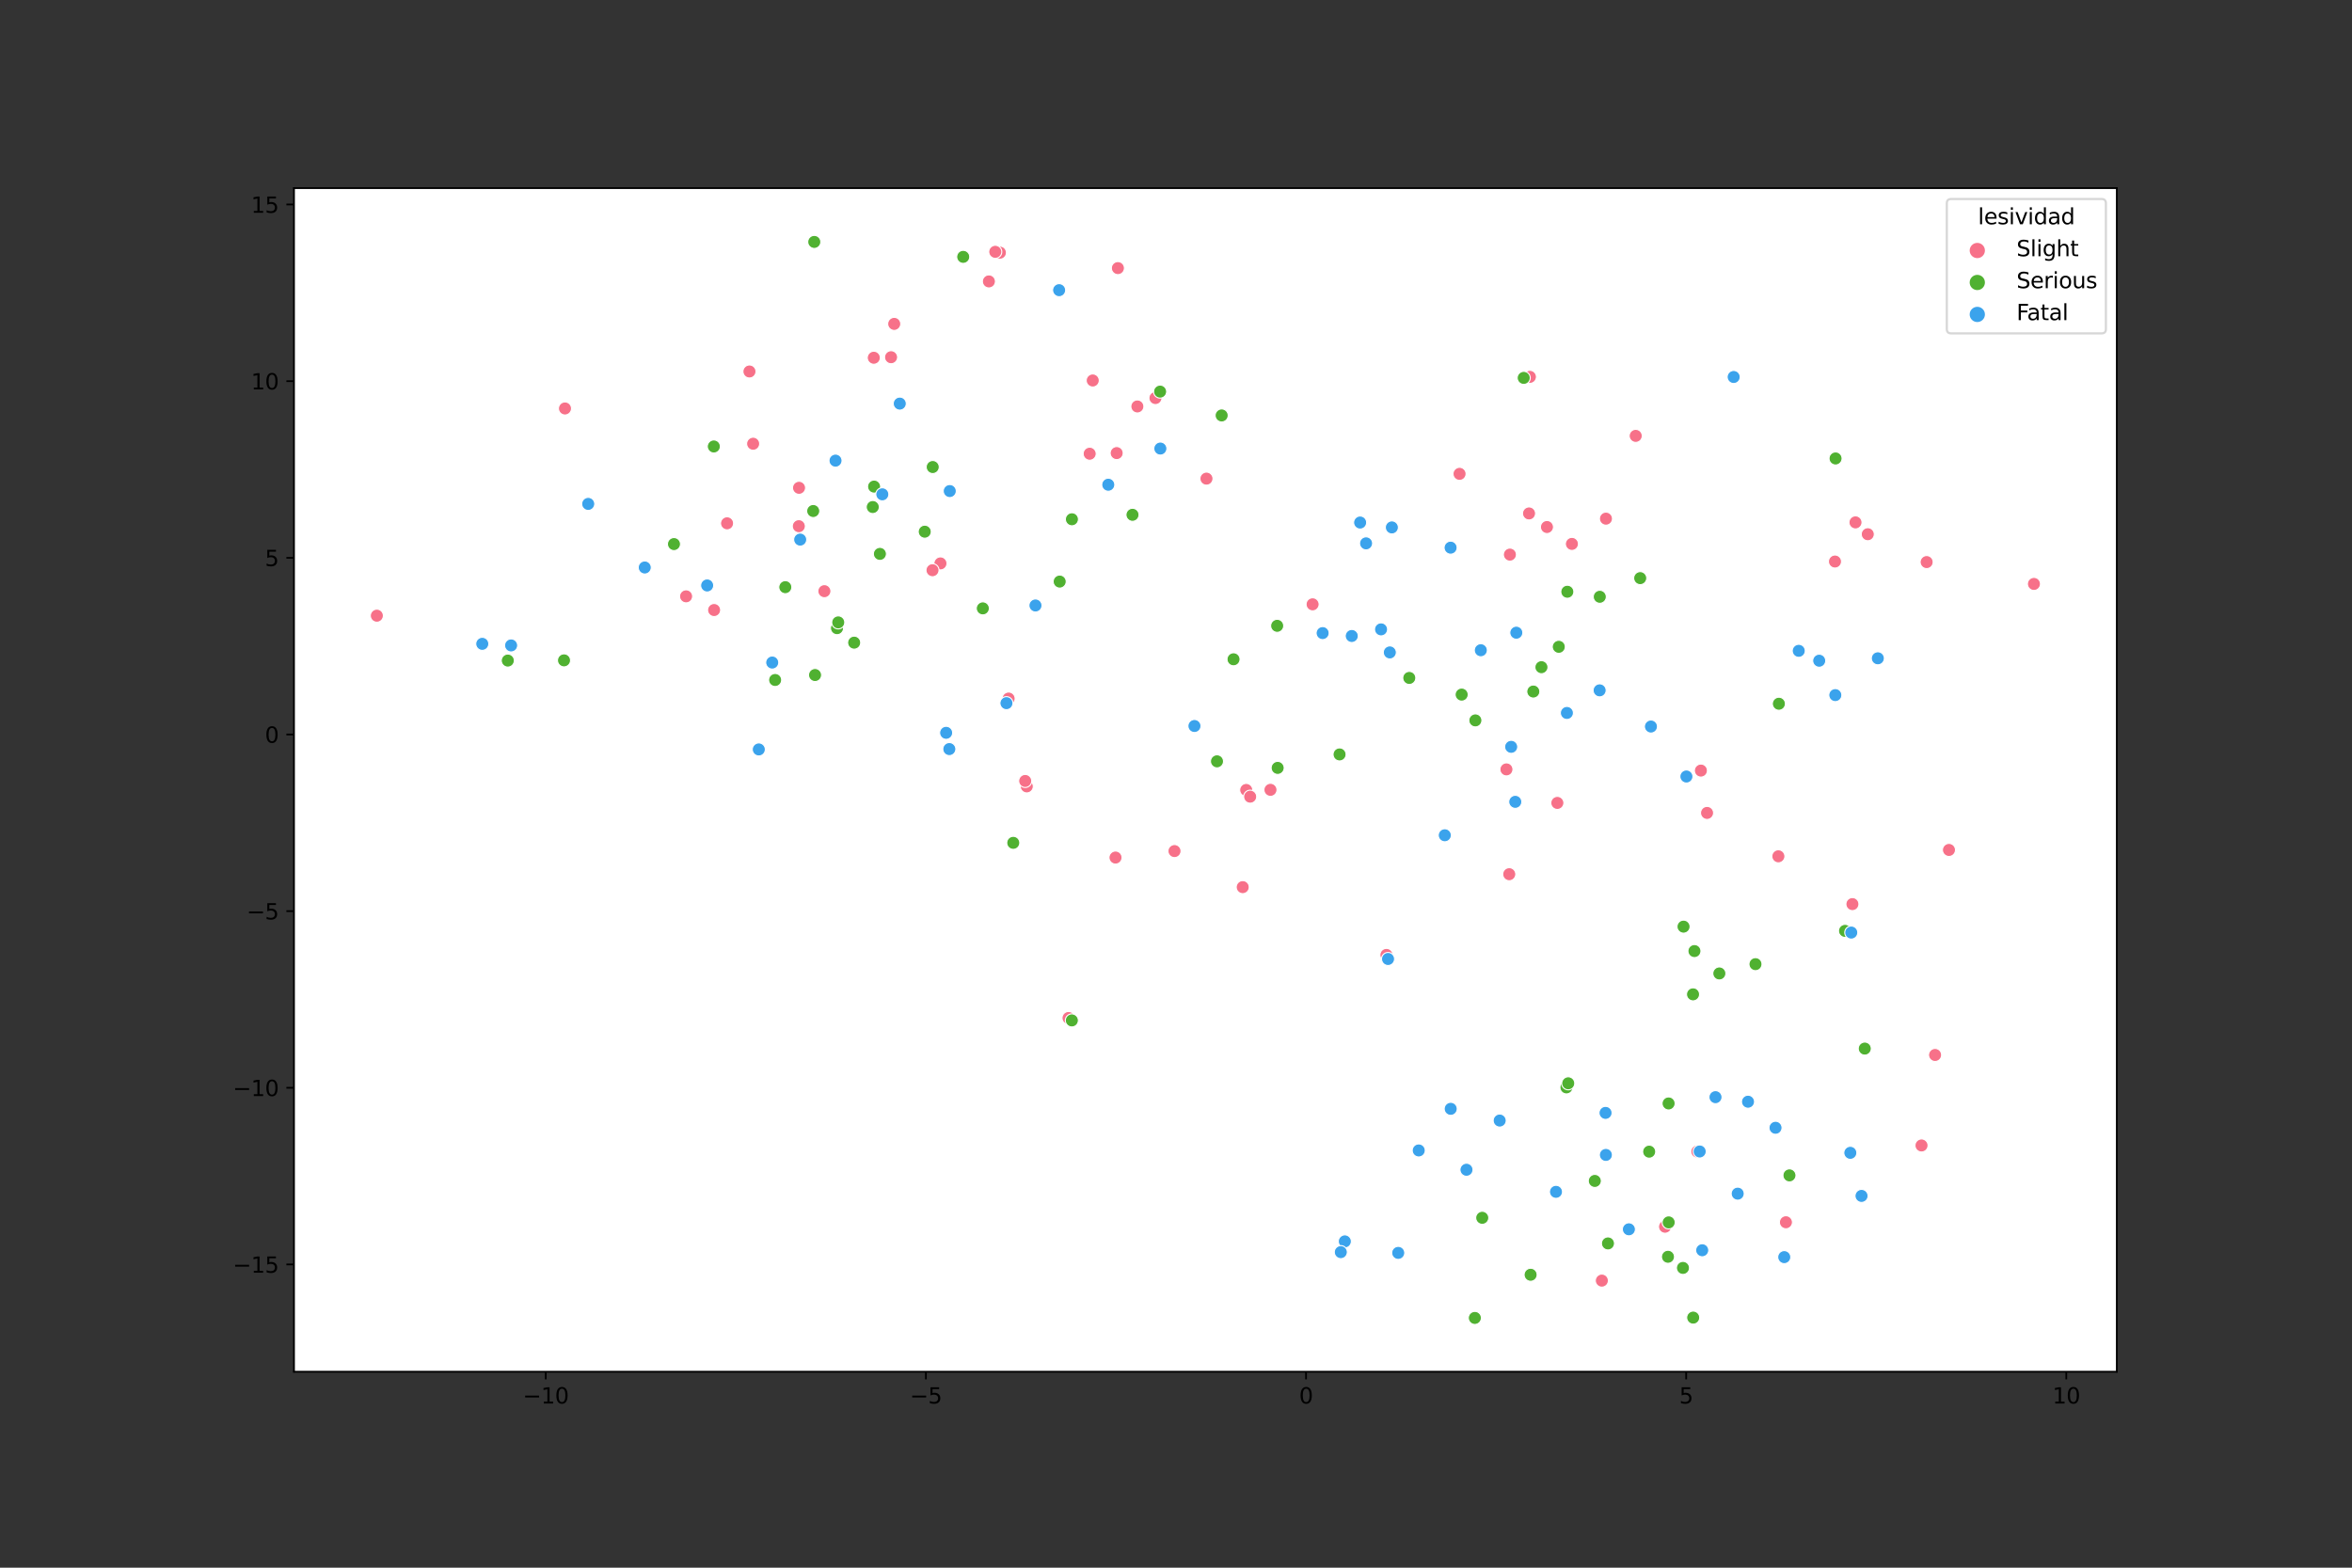<?xml version="1.0" encoding="utf-8" standalone="no"?>
<!DOCTYPE svg PUBLIC "-//W3C//DTD SVG 1.1//EN"
  "http://www.w3.org/Graphics/SVG/1.1/DTD/svg11.dtd">
<svg xmlns:xlink="http://www.w3.org/1999/xlink" width="1080pt" height="720pt" viewBox="0 0 1080 720" xmlns="http://www.w3.org/2000/svg" version="1.1">
 <rect x="0" y="0" width="1080" height="720" fill="#333333" stroke="none"/>
 <defs>
  <style type="text/css">*{stroke-linejoin: round; stroke-linecap: butt}</style>
 </defs>
 <g id="figure_1">
  <g id="patch_1">
   <path d="M 0 720 
L 1080 720 
L 1080 0 
L 0 0 
L 0 720 
z
" style="fill: none"/>
  </g>
  <g id="axes_1">
   <g id="patch_2">
    <path d="M 135 630 
L 972 630 
L 972 86.4 
L 135 86.4 
z
" style="fill: #ffffff"/>
   </g>
   <g id="PathCollection_1">
    <defs>
     <path id="C0_0_1df09d3da0" d="M 0 3 
C 0.796 3 1.559 2.684 2.121 2.121 
C 2.684 1.559 3 0.796 3 -0 
C 3 -0.796 2.684 -1.559 2.121 -2.121 
C 1.559 -2.684 0.796 -3 0 -3 
C -0.796 -3 -1.559 -2.684 -2.121 -2.121 
C -2.684 -1.559 -3 -0.796 -3 0 
C -3 0.796 -2.684 1.559 -2.121 2.121 
C -1.559 2.684 -0.796 3 0 3 
z
"/>
    </defs>
    <g clip-path="url(#pa7b4a92f47)">
     <use xlink:href="#C0_0_1df09d3da0" x="572.243" y="362.803" style="fill: #f77189; stroke: #ffffff; stroke-width: 0.48"/>
    </g>
    <g clip-path="url(#pa7b4a92f47)">
     <use xlink:href="#C0_0_1df09d3da0" x="737.43" y="238.205" style="fill: #f77189; stroke: #ffffff; stroke-width: 0.48"/>
    </g>
    <g clip-path="url(#pa7b4a92f47)">
     <use xlink:href="#C0_0_1df09d3da0" x="530.557" y="182.808" style="fill: #f77189; stroke: #ffffff; stroke-width: 0.48"/>
    </g>
    <g clip-path="url(#pa7b4a92f47)">
     <use xlink:href="#C0_0_1df09d3da0" x="490.653" y="467.544" style="fill: #f77189; stroke: #ffffff; stroke-width: 0.48"/>
    </g>
    <g clip-path="url(#pa7b4a92f47)">
     <use xlink:href="#C0_0_1df09d3da0" x="735.542" y="588.153" style="fill: #f77189; stroke: #ffffff; stroke-width: 0.48"/>
    </g>
    <g clip-path="url(#pa7b4a92f47)">
     <use xlink:href="#C0_0_1df09d3da0" x="894.935" y="390.359" style="fill: #f77189; stroke: #ffffff; stroke-width: 0.48"/>
    </g>
    <g clip-path="url(#pa7b4a92f47)">
     <use xlink:href="#C0_0_1df09d3da0" x="702.509" y="173.081" style="fill: #f77189; stroke: #ffffff; stroke-width: 0.48"/>
    </g>
    <g clip-path="url(#pa7b4a92f47)">
     <use xlink:href="#C0_0_1df09d3da0" x="850.599" y="415.229" style="fill: #f77189; stroke: #ffffff; stroke-width: 0.48"/>
    </g>
    <g clip-path="url(#pa7b4a92f47)">
     <use xlink:href="#C0_0_1df09d3da0" x="409.166" y="164.065" style="fill: #f77189; stroke: #ffffff; stroke-width: 0.48"/>
    </g>
    <g clip-path="url(#pa7b4a92f47)">
     <use xlink:href="#C0_0_1df09d3da0" x="820.069" y="561.351" style="fill: #f77189; stroke: #ffffff; stroke-width: 0.48"/>
    </g>
    <g clip-path="url(#pa7b4a92f47)">
     <use xlink:href="#C0_0_1df09d3da0" x="691.726" y="353.363" style="fill: #f77189; stroke: #ffffff; stroke-width: 0.48"/>
    </g>
    <g clip-path="url(#pa7b4a92f47)">
     <use xlink:href="#C0_0_1df09d3da0" x="512.762" y="208.096" style="fill: #f77189; stroke: #ffffff; stroke-width: 0.48"/>
    </g>
    <g clip-path="url(#pa7b4a92f47)">
     <use xlink:href="#C0_0_1df09d3da0" x="539.313" y="390.881" style="fill: #f77189; stroke: #ffffff; stroke-width: 0.48"/>
    </g>
    <g clip-path="url(#pa7b4a92f47)">
     <use xlink:href="#C0_0_1df09d3da0" x="463.141" y="320.836" style="fill: #f77189; stroke: #ffffff; stroke-width: 0.48"/>
    </g>
    <g clip-path="url(#pa7b4a92f47)">
     <use xlink:href="#C0_0_1df09d3da0" x="816.598" y="393.278" style="fill: #f77189; stroke: #ffffff; stroke-width: 0.48"/>
    </g>
    <g clip-path="url(#pa7b4a92f47)">
     <use xlink:href="#C0_0_1df09d3da0" x="781.025" y="353.904" style="fill: #f77189; stroke: #ffffff; stroke-width: 0.48"/>
    </g>
    <g clip-path="url(#pa7b4a92f47)">
     <use xlink:href="#C0_0_1df09d3da0" x="693.02" y="401.498" style="fill: #f77189; stroke: #ffffff; stroke-width: 0.48"/>
    </g>
    <g clip-path="url(#pa7b4a92f47)">
     <use xlink:href="#C0_0_1df09d3da0" x="471.479" y="361.173" style="fill: #f77189; stroke: #ffffff; stroke-width: 0.48"/>
    </g>
    <g clip-path="url(#pa7b4a92f47)">
     <use xlink:href="#C0_0_1df09d3da0" x="470.758" y="358.679" style="fill: #f77189; stroke: #ffffff; stroke-width: 0.48"/>
    </g>
    <g clip-path="url(#pa7b4a92f47)">
     <use xlink:href="#C0_0_1df09d3da0" x="431.835" y="258.758" style="fill: #f77189; stroke: #ffffff; stroke-width: 0.48"/>
    </g>
    <g clip-path="url(#pa7b4a92f47)">
     <use xlink:href="#C0_0_1df09d3da0" x="710.34" y="242.046" style="fill: #f77189; stroke: #ffffff; stroke-width: 0.48"/>
    </g>
    <g clip-path="url(#pa7b4a92f47)">
     <use xlink:href="#C0_0_1df09d3da0" x="428.19" y="261.884" style="fill: #f77189; stroke: #ffffff; stroke-width: 0.48"/>
    </g>
    <g clip-path="url(#pa7b4a92f47)">
     <use xlink:href="#C0_0_1df09d3da0" x="259.433" y="187.598" style="fill: #f77189; stroke: #ffffff; stroke-width: 0.48"/>
    </g>
    <g clip-path="url(#pa7b4a92f47)">
     <use xlink:href="#C0_0_1df09d3da0" x="574.061" y="365.895" style="fill: #f77189; stroke: #ffffff; stroke-width: 0.48"/>
    </g>
    <g clip-path="url(#pa7b4a92f47)">
     <use xlink:href="#C0_0_1df09d3da0" x="702.108" y="235.81" style="fill: #f77189; stroke: #ffffff; stroke-width: 0.48"/>
    </g>
    <g clip-path="url(#pa7b4a92f47)">
     <use xlink:href="#C0_0_1df09d3da0" x="459.141" y="116.042" style="fill: #f77189; stroke: #ffffff; stroke-width: 0.48"/>
    </g>
    <g clip-path="url(#pa7b4a92f47)">
     <use xlink:href="#C0_0_1df09d3da0" x="344.136" y="170.614" style="fill: #f77189; stroke: #ffffff; stroke-width: 0.48"/>
    </g>
    <g clip-path="url(#pa7b4a92f47)">
     <use xlink:href="#C0_0_1df09d3da0" x="553.986" y="219.823" style="fill: #f77189; stroke: #ffffff; stroke-width: 0.48"/>
    </g>
    <g clip-path="url(#pa7b4a92f47)">
     <use xlink:href="#C0_0_1df09d3da0" x="457.013" y="115.657" style="fill: #f77189; stroke: #ffffff; stroke-width: 0.48"/>
    </g>
    <g clip-path="url(#pa7b4a92f47)">
     <use xlink:href="#C0_0_1df09d3da0" x="315.04" y="273.884" style="fill: #f77189; stroke: #ffffff; stroke-width: 0.48"/>
    </g>
    <g clip-path="url(#pa7b4a92f47)">
     <use xlink:href="#C0_0_1df09d3da0" x="345.831" y="203.799" style="fill: #f77189; stroke: #ffffff; stroke-width: 0.48"/>
    </g>
    <g clip-path="url(#pa7b4a92f47)">
     <use xlink:href="#C0_0_1df09d3da0" x="366.906" y="224.039" style="fill: #f77189; stroke: #ffffff; stroke-width: 0.48"/>
    </g>
    <g clip-path="url(#pa7b4a92f47)">
     <use xlink:href="#C0_0_1df09d3da0" x="583.374" y="362.751" style="fill: #f77189; stroke: #ffffff; stroke-width: 0.48"/>
    </g>
    <g clip-path="url(#pa7b4a92f47)">
     <use xlink:href="#C0_0_1df09d3da0" x="933.955" y="268.185" style="fill: #f77189; stroke: #ffffff; stroke-width: 0.48"/>
    </g>
    <g clip-path="url(#pa7b4a92f47)">
     <use xlink:href="#C0_0_1df09d3da0" x="852.011" y="239.918" style="fill: #f77189; stroke: #ffffff; stroke-width: 0.48"/>
    </g>
    <g clip-path="url(#pa7b4a92f47)">
     <use xlink:href="#C0_0_1df09d3da0" x="884.687" y="258.151" style="fill: #f77189; stroke: #ffffff; stroke-width: 0.48"/>
    </g>
    <g clip-path="url(#pa7b4a92f47)">
     <use xlink:href="#C0_0_1df09d3da0" x="512.224" y="393.855" style="fill: #f77189; stroke: #ffffff; stroke-width: 0.48"/>
    </g>
    <g clip-path="url(#pa7b4a92f47)">
     <use xlink:href="#C0_0_1df09d3da0" x="842.595" y="257.896" style="fill: #f77189; stroke: #ffffff; stroke-width: 0.48"/>
    </g>
    <g clip-path="url(#pa7b4a92f47)">
     <use xlink:href="#C0_0_1df09d3da0" x="327.906" y="280.175" style="fill: #f77189; stroke: #ffffff; stroke-width: 0.48"/>
    </g>
    <g clip-path="url(#pa7b4a92f47)">
     <use xlink:href="#C0_0_1df09d3da0" x="764.567" y="563.405" style="fill: #f77189; stroke: #ffffff; stroke-width: 0.48"/>
    </g>
    <g clip-path="url(#pa7b4a92f47)">
     <use xlink:href="#C0_0_1df09d3da0" x="522.262" y="186.67" style="fill: #f77189; stroke: #ffffff; stroke-width: 0.48"/>
    </g>
    <g clip-path="url(#pa7b4a92f47)">
     <use xlink:href="#C0_0_1df09d3da0" x="570.639" y="407.438" style="fill: #f77189; stroke: #ffffff; stroke-width: 0.48"/>
    </g>
    <g clip-path="url(#pa7b4a92f47)">
     <use xlink:href="#C0_0_1df09d3da0" x="888.56" y="484.525" style="fill: #f77189; stroke: #ffffff; stroke-width: 0.48"/>
    </g>
    <g clip-path="url(#pa7b4a92f47)">
     <use xlink:href="#C0_0_1df09d3da0" x="602.724" y="277.55" style="fill: #f77189; stroke: #ffffff; stroke-width: 0.48"/>
    </g>
    <g clip-path="url(#pa7b4a92f47)">
     <use xlink:href="#C0_0_1df09d3da0" x="378.545" y="271.513" style="fill: #f77189; stroke: #ffffff; stroke-width: 0.48"/>
    </g>
    <g clip-path="url(#pa7b4a92f47)">
     <use xlink:href="#C0_0_1df09d3da0" x="500.365" y="208.387" style="fill: #f77189; stroke: #ffffff; stroke-width: 0.48"/>
    </g>
    <g clip-path="url(#pa7b4a92f47)">
     <use xlink:href="#C0_0_1df09d3da0" x="882.329" y="526.083" style="fill: #f77189; stroke: #ffffff; stroke-width: 0.48"/>
    </g>
    <g clip-path="url(#pa7b4a92f47)">
     <use xlink:href="#C0_0_1df09d3da0" x="721.798" y="249.801" style="fill: #f77189; stroke: #ffffff; stroke-width: 0.48"/>
    </g>
    <g clip-path="url(#pa7b4a92f47)">
     <use xlink:href="#C0_0_1df09d3da0" x="783.852" y="373.354" style="fill: #f77189; stroke: #ffffff; stroke-width: 0.48"/>
    </g>
    <g clip-path="url(#pa7b4a92f47)">
     <use xlink:href="#C0_0_1df09d3da0" x="670.202" y="217.628" style="fill: #f77189; stroke: #ffffff; stroke-width: 0.48"/>
    </g>
    <g clip-path="url(#pa7b4a92f47)">
     <use xlink:href="#C0_0_1df09d3da0" x="501.767" y="174.745" style="fill: #f77189; stroke: #ffffff; stroke-width: 0.48"/>
    </g>
    <g clip-path="url(#pa7b4a92f47)">
     <use xlink:href="#C0_0_1df09d3da0" x="410.611" y="148.753" style="fill: #f77189; stroke: #ffffff; stroke-width: 0.48"/>
    </g>
    <g clip-path="url(#pa7b4a92f47)">
     <use xlink:href="#C0_0_1df09d3da0" x="715.106" y="368.76" style="fill: #f77189; stroke: #ffffff; stroke-width: 0.48"/>
    </g>
    <g clip-path="url(#pa7b4a92f47)">
     <use xlink:href="#C0_0_1df09d3da0" x="779.397" y="528.866" style="fill: #f77189; stroke: #ffffff; stroke-width: 0.48"/>
    </g>
    <g clip-path="url(#pa7b4a92f47)">
     <use xlink:href="#C0_0_1df09d3da0" x="751.094" y="200.184" style="fill: #f77189; stroke: #ffffff; stroke-width: 0.48"/>
    </g>
    <g clip-path="url(#pa7b4a92f47)">
     <use xlink:href="#C0_0_1df09d3da0" x="857.655" y="245.354" style="fill: #f77189; stroke: #ffffff; stroke-width: 0.48"/>
    </g>
    <g clip-path="url(#pa7b4a92f47)">
     <use xlink:href="#C0_0_1df09d3da0" x="513.319" y="123.135" style="fill: #f77189; stroke: #ffffff; stroke-width: 0.48"/>
    </g>
    <g clip-path="url(#pa7b4a92f47)">
     <use xlink:href="#C0_0_1df09d3da0" x="333.86" y="240.345" style="fill: #f77189; stroke: #ffffff; stroke-width: 0.48"/>
    </g>
    <g clip-path="url(#pa7b4a92f47)">
     <use xlink:href="#C0_0_1df09d3da0" x="636.624" y="438.573" style="fill: #f77189; stroke: #ffffff; stroke-width: 0.48"/>
    </g>
    <g clip-path="url(#pa7b4a92f47)">
     <use xlink:href="#C0_0_1df09d3da0" x="401.234" y="164.303" style="fill: #f77189; stroke: #ffffff; stroke-width: 0.48"/>
    </g>
    <g clip-path="url(#pa7b4a92f47)">
     <use xlink:href="#C0_0_1df09d3da0" x="366.804" y="241.665" style="fill: #f77189; stroke: #ffffff; stroke-width: 0.48"/>
    </g>
    <g clip-path="url(#pa7b4a92f47)">
     <use xlink:href="#C0_0_1df09d3da0" x="454.085" y="129.245" style="fill: #f77189; stroke: #ffffff; stroke-width: 0.48"/>
    </g>
    <g clip-path="url(#pa7b4a92f47)">
     <use xlink:href="#C0_0_1df09d3da0" x="693.325" y="254.721" style="fill: #f77189; stroke: #ffffff; stroke-width: 0.48"/>
    </g>
    <g clip-path="url(#pa7b4a92f47)">
     <use xlink:href="#C0_0_1df09d3da0" x="173.045" y="282.772" style="fill: #f77189; stroke: #ffffff; stroke-width: 0.48"/>
    </g>
    <g clip-path="url(#pa7b4a92f47)">
     <use xlink:href="#C0_0_1df09d3da0" x="757.276" y="528.931" style="fill: #50b131; stroke: #ffffff; stroke-width: 0.48"/>
    </g>
    <g clip-path="url(#pa7b4a92f47)">
     <use xlink:href="#C0_0_1df09d3da0" x="773.055" y="425.581" style="fill: #50b131; stroke: #ffffff; stroke-width: 0.48"/>
    </g>
    <g clip-path="url(#pa7b4a92f47)">
     <use xlink:href="#C0_0_1df09d3da0" x="766.231" y="561.416" style="fill: #50b131; stroke: #ffffff; stroke-width: 0.48"/>
    </g>
    <g clip-path="url(#pa7b4a92f47)">
     <use xlink:href="#C0_0_1df09d3da0" x="806.092" y="442.81" style="fill: #50b131; stroke: #ffffff; stroke-width: 0.48"/>
    </g>
    <g clip-path="url(#pa7b4a92f47)">
     <use xlink:href="#C0_0_1df09d3da0" x="772.792" y="582.324" style="fill: #50b131; stroke: #ffffff; stroke-width: 0.48"/>
    </g>
    <g clip-path="url(#pa7b4a92f47)">
     <use xlink:href="#C0_0_1df09d3da0" x="520.028" y="236.433" style="fill: #50b131; stroke: #ffffff; stroke-width: 0.48"/>
    </g>
    <g clip-path="url(#pa7b4a92f47)">
     <use xlink:href="#C0_0_1df09d3da0" x="732.308" y="542.369" style="fill: #50b131; stroke: #ffffff; stroke-width: 0.48"/>
    </g>
    <g clip-path="url(#pa7b4a92f47)">
     <use xlink:href="#C0_0_1df09d3da0" x="373.901" y="111.109" style="fill: #50b131; stroke: #ffffff; stroke-width: 0.48"/>
    </g>
    <g clip-path="url(#pa7b4a92f47)">
     <use xlink:href="#C0_0_1df09d3da0" x="738.353" y="571.075" style="fill: #50b131; stroke: #ffffff; stroke-width: 0.48"/>
    </g>
    <g clip-path="url(#pa7b4a92f47)">
     <use xlink:href="#C0_0_1df09d3da0" x="384.347" y="288.505" style="fill: #50b131; stroke: #ffffff; stroke-width: 0.48"/>
    </g>
    <g clip-path="url(#pa7b4a92f47)">
     <use xlink:href="#C0_0_1df09d3da0" x="715.768" y="297.063" style="fill: #50b131; stroke: #ffffff; stroke-width: 0.48"/>
    </g>
    <g clip-path="url(#pa7b4a92f47)">
     <use xlink:href="#C0_0_1df09d3da0" x="586.458" y="287.419" style="fill: #50b131; stroke: #ffffff; stroke-width: 0.48"/>
    </g>
    <g clip-path="url(#pa7b4a92f47)">
     <use xlink:href="#C0_0_1df09d3da0" x="671.175" y="319.012" style="fill: #50b131; stroke: #ffffff; stroke-width: 0.48"/>
    </g>
    <g clip-path="url(#pa7b4a92f47)">
     <use xlink:href="#C0_0_1df09d3da0" x="401.369" y="223.481" style="fill: #50b131; stroke: #ffffff; stroke-width: 0.48"/>
    </g>
    <g clip-path="url(#pa7b4a92f47)">
     <use xlink:href="#C0_0_1df09d3da0" x="309.48" y="249.881" style="fill: #50b131; stroke: #ffffff; stroke-width: 0.48"/>
    </g>
    <g clip-path="url(#pa7b4a92f47)">
     <use xlink:href="#C0_0_1df09d3da0" x="680.618" y="559.306" style="fill: #50b131; stroke: #ffffff; stroke-width: 0.48"/>
    </g>
    <g clip-path="url(#pa7b4a92f47)">
     <use xlink:href="#C0_0_1df09d3da0" x="400.761" y="232.866" style="fill: #50b131; stroke: #ffffff; stroke-width: 0.48"/>
    </g>
    <g clip-path="url(#pa7b4a92f47)">
     <use xlink:href="#C0_0_1df09d3da0" x="428.292" y="214.497" style="fill: #50b131; stroke: #ffffff; stroke-width: 0.48"/>
    </g>
    <g clip-path="url(#pa7b4a92f47)">
     <use xlink:href="#C0_0_1df09d3da0" x="424.63" y="244.192" style="fill: #50b131; stroke: #ffffff; stroke-width: 0.48"/>
    </g>
    <g clip-path="url(#pa7b4a92f47)">
     <use xlink:href="#C0_0_1df09d3da0" x="719.282" y="499.414" style="fill: #50b131; stroke: #ffffff; stroke-width: 0.48"/>
    </g>
    <g clip-path="url(#pa7b4a92f47)">
     <use xlink:href="#C0_0_1df09d3da0" x="327.781" y="205.052" style="fill: #50b131; stroke: #ffffff; stroke-width: 0.48"/>
    </g>
    <g clip-path="url(#pa7b4a92f47)">
     <use xlink:href="#C0_0_1df09d3da0" x="360.603" y="269.672" style="fill: #50b131; stroke: #ffffff; stroke-width: 0.48"/>
    </g>
    <g clip-path="url(#pa7b4a92f47)">
     <use xlink:href="#C0_0_1df09d3da0" x="842.858" y="210.558" style="fill: #50b131; stroke: #ffffff; stroke-width: 0.48"/>
    </g>
    <g clip-path="url(#pa7b4a92f47)">
     <use xlink:href="#C0_0_1df09d3da0" x="720.108" y="497.542" style="fill: #50b131; stroke: #ffffff; stroke-width: 0.48"/>
    </g>
    <g clip-path="url(#pa7b4a92f47)">
     <use xlink:href="#C0_0_1df09d3da0" x="856.271" y="481.591" style="fill: #50b131; stroke: #ffffff; stroke-width: 0.48"/>
    </g>
    <g clip-path="url(#pa7b4a92f47)">
     <use xlink:href="#C0_0_1df09d3da0" x="777.489" y="605.147" style="fill: #50b131; stroke: #ffffff; stroke-width: 0.48"/>
    </g>
    <g clip-path="url(#pa7b4a92f47)">
     <use xlink:href="#C0_0_1df09d3da0" x="560.969" y="190.801" style="fill: #50b131; stroke: #ffffff; stroke-width: 0.48"/>
    </g>
    <g clip-path="url(#pa7b4a92f47)">
     <use xlink:href="#C0_0_1df09d3da0" x="734.596" y="274.088" style="fill: #50b131; stroke: #ffffff; stroke-width: 0.48"/>
    </g>
    <g clip-path="url(#pa7b4a92f47)">
     <use xlink:href="#C0_0_1df09d3da0" x="404.039" y="254.388" style="fill: #50b131; stroke: #ffffff; stroke-width: 0.48"/>
    </g>
    <g clip-path="url(#pa7b4a92f47)">
     <use xlink:href="#C0_0_1df09d3da0" x="766.193" y="506.787" style="fill: #50b131; stroke: #ffffff; stroke-width: 0.48"/>
    </g>
    <g clip-path="url(#pa7b4a92f47)">
     <use xlink:href="#C0_0_1df09d3da0" x="373.415" y="234.694" style="fill: #50b131; stroke: #ffffff; stroke-width: 0.48"/>
    </g>
    <g clip-path="url(#pa7b4a92f47)">
     <use xlink:href="#C0_0_1df09d3da0" x="821.691" y="539.823" style="fill: #50b131; stroke: #ffffff; stroke-width: 0.48"/>
    </g>
    <g clip-path="url(#pa7b4a92f47)">
     <use xlink:href="#C0_0_1df09d3da0" x="486.594" y="267.103" style="fill: #50b131; stroke: #ffffff; stroke-width: 0.48"/>
    </g>
    <g clip-path="url(#pa7b4a92f47)">
     <use xlink:href="#C0_0_1df09d3da0" x="492.174" y="468.656" style="fill: #50b131; stroke: #ffffff; stroke-width: 0.48"/>
    </g>
    <g clip-path="url(#pa7b4a92f47)">
     <use xlink:href="#C0_0_1df09d3da0" x="465.273" y="387.094" style="fill: #50b131; stroke: #ffffff; stroke-width: 0.48"/>
    </g>
    <g clip-path="url(#pa7b4a92f47)">
     <use xlink:href="#C0_0_1df09d3da0" x="702.837" y="585.464" style="fill: #50b131; stroke: #ffffff; stroke-width: 0.48"/>
    </g>
    <g clip-path="url(#pa7b4a92f47)">
     <use xlink:href="#C0_0_1df09d3da0" x="586.684" y="352.667" style="fill: #50b131; stroke: #ffffff; stroke-width: 0.48"/>
    </g>
    <g clip-path="url(#pa7b4a92f47)">
     <use xlink:href="#C0_0_1df09d3da0" x="615.113" y="346.487" style="fill: #50b131; stroke: #ffffff; stroke-width: 0.48"/>
    </g>
    <g clip-path="url(#pa7b4a92f47)">
     <use xlink:href="#C0_0_1df09d3da0" x="355.93" y="312.301" style="fill: #50b131; stroke: #ffffff; stroke-width: 0.48"/>
    </g>
    <g clip-path="url(#pa7b4a92f47)">
     <use xlink:href="#C0_0_1df09d3da0" x="374.259" y="310.023" style="fill: #50b131; stroke: #ffffff; stroke-width: 0.48"/>
    </g>
    <g clip-path="url(#pa7b4a92f47)">
     <use xlink:href="#C0_0_1df09d3da0" x="442.295" y="117.966" style="fill: #50b131; stroke: #ffffff; stroke-width: 0.48"/>
    </g>
    <g clip-path="url(#pa7b4a92f47)">
     <use xlink:href="#C0_0_1df09d3da0" x="765.914" y="577.206" style="fill: #50b131; stroke: #ffffff; stroke-width: 0.48"/>
    </g>
    <g clip-path="url(#pa7b4a92f47)">
     <use xlink:href="#C0_0_1df09d3da0" x="258.989" y="303.286" style="fill: #50b131; stroke: #ffffff; stroke-width: 0.48"/>
    </g>
    <g clip-path="url(#pa7b4a92f47)">
     <use xlink:href="#C0_0_1df09d3da0" x="384.906" y="285.852" style="fill: #50b131; stroke: #ffffff; stroke-width: 0.48"/>
    </g>
    <g clip-path="url(#pa7b4a92f47)">
     <use xlink:href="#C0_0_1df09d3da0" x="532.703" y="179.859" style="fill: #50b131; stroke: #ffffff; stroke-width: 0.48"/>
    </g>
    <g clip-path="url(#pa7b4a92f47)">
     <use xlink:href="#C0_0_1df09d3da0" x="492.205" y="238.486" style="fill: #50b131; stroke: #ffffff; stroke-width: 0.48"/>
    </g>
    <g clip-path="url(#pa7b4a92f47)">
     <use xlink:href="#C0_0_1df09d3da0" x="647.121" y="311.359" style="fill: #50b131; stroke: #ffffff; stroke-width: 0.48"/>
    </g>
    <g clip-path="url(#pa7b4a92f47)">
     <use xlink:href="#C0_0_1df09d3da0" x="704.076" y="317.603" style="fill: #50b131; stroke: #ffffff; stroke-width: 0.48"/>
    </g>
    <g clip-path="url(#pa7b4a92f47)">
     <use xlink:href="#C0_0_1df09d3da0" x="777.417" y="456.674" style="fill: #50b131; stroke: #ffffff; stroke-width: 0.48"/>
    </g>
    <g clip-path="url(#pa7b4a92f47)">
     <use xlink:href="#C0_0_1df09d3da0" x="816.835" y="323.211" style="fill: #50b131; stroke: #ffffff; stroke-width: 0.48"/>
    </g>
    <g clip-path="url(#pa7b4a92f47)">
     <use xlink:href="#C0_0_1df09d3da0" x="451.295" y="279.409" style="fill: #50b131; stroke: #ffffff; stroke-width: 0.48"/>
    </g>
    <g clip-path="url(#pa7b4a92f47)">
     <use xlink:href="#C0_0_1df09d3da0" x="566.416" y="302.791" style="fill: #50b131; stroke: #ffffff; stroke-width: 0.48"/>
    </g>
    <g clip-path="url(#pa7b4a92f47)">
     <use xlink:href="#C0_0_1df09d3da0" x="707.804" y="306.423" style="fill: #50b131; stroke: #ffffff; stroke-width: 0.48"/>
    </g>
    <g clip-path="url(#pa7b4a92f47)">
     <use xlink:href="#C0_0_1df09d3da0" x="677.228" y="605.291" style="fill: #50b131; stroke: #ffffff; stroke-width: 0.48"/>
    </g>
    <g clip-path="url(#pa7b4a92f47)">
     <use xlink:href="#C0_0_1df09d3da0" x="392.221" y="295.156" style="fill: #50b131; stroke: #ffffff; stroke-width: 0.48"/>
    </g>
    <g clip-path="url(#pa7b4a92f47)">
     <use xlink:href="#C0_0_1df09d3da0" x="847.207" y="427.533" style="fill: #50b131; stroke: #ffffff; stroke-width: 0.48"/>
    </g>
    <g clip-path="url(#pa7b4a92f47)">
     <use xlink:href="#C0_0_1df09d3da0" x="789.496" y="447.081" style="fill: #50b131; stroke: #ffffff; stroke-width: 0.48"/>
    </g>
    <g clip-path="url(#pa7b4a92f47)">
     <use xlink:href="#C0_0_1df09d3da0" x="719.693" y="271.773" style="fill: #50b131; stroke: #ffffff; stroke-width: 0.48"/>
    </g>
    <g clip-path="url(#pa7b4a92f47)">
     <use xlink:href="#C0_0_1df09d3da0" x="778.059" y="436.801" style="fill: #50b131; stroke: #ffffff; stroke-width: 0.48"/>
    </g>
    <g clip-path="url(#pa7b4a92f47)">
     <use xlink:href="#C0_0_1df09d3da0" x="699.672" y="173.554" style="fill: #50b131; stroke: #ffffff; stroke-width: 0.48"/>
    </g>
    <g clip-path="url(#pa7b4a92f47)">
     <use xlink:href="#C0_0_1df09d3da0" x="558.827" y="349.657" style="fill: #50b131; stroke: #ffffff; stroke-width: 0.48"/>
    </g>
    <g clip-path="url(#pa7b4a92f47)">
     <use xlink:href="#C0_0_1df09d3da0" x="233.176" y="303.382" style="fill: #50b131; stroke: #ffffff; stroke-width: 0.48"/>
    </g>
    <g clip-path="url(#pa7b4a92f47)">
     <use xlink:href="#C0_0_1df09d3da0" x="753.155" y="265.52" style="fill: #50b131; stroke: #ffffff; stroke-width: 0.48"/>
    </g>
    <g clip-path="url(#pa7b4a92f47)">
     <use xlink:href="#C0_0_1df09d3da0" x="677.463" y="330.859" style="fill: #50b131; stroke: #ffffff; stroke-width: 0.48"/>
    </g>
    <g clip-path="url(#pa7b4a92f47)">
     <use xlink:href="#C0_0_1df09d3da0" x="413.16" y="185.364" style="fill: #3ba3ec; stroke: #ffffff; stroke-width: 0.48"/>
    </g>
    <g clip-path="url(#pa7b4a92f47)">
     <use xlink:href="#C0_0_1df09d3da0" x="508.9" y="222.623" style="fill: #3ba3ec; stroke: #ffffff; stroke-width: 0.48"/>
    </g>
    <g clip-path="url(#pa7b4a92f47)">
     <use xlink:href="#C0_0_1df09d3da0" x="673.387" y="537.241" style="fill: #3ba3ec; stroke: #ffffff; stroke-width: 0.48"/>
    </g>
    <g clip-path="url(#pa7b4a92f47)">
     <use xlink:href="#C0_0_1df09d3da0" x="781.623" y="574.209" style="fill: #3ba3ec; stroke: #ffffff; stroke-width: 0.48"/>
    </g>
    <g clip-path="url(#pa7b4a92f47)">
     <use xlink:href="#C0_0_1df09d3da0" x="796.075" y="173.142" style="fill: #3ba3ec; stroke: #ffffff; stroke-width: 0.48"/>
    </g>
    <g clip-path="url(#pa7b4a92f47)">
     <use xlink:href="#C0_0_1df09d3da0" x="435.913" y="344.034" style="fill: #3ba3ec; stroke: #ffffff; stroke-width: 0.48"/>
    </g>
    <g clip-path="url(#pa7b4a92f47)">
     <use xlink:href="#C0_0_1df09d3da0" x="842.753" y="319.245" style="fill: #3ba3ec; stroke: #ffffff; stroke-width: 0.48"/>
    </g>
    <g clip-path="url(#pa7b4a92f47)">
     <use xlink:href="#C0_0_1df09d3da0" x="234.695" y="296.427" style="fill: #3ba3ec; stroke: #ffffff; stroke-width: 0.48"/>
    </g>
    <g clip-path="url(#pa7b4a92f47)">
     <use xlink:href="#C0_0_1df09d3da0" x="719.493" y="327.44" style="fill: #3ba3ec; stroke: #ffffff; stroke-width: 0.48"/>
    </g>
    <g clip-path="url(#pa7b4a92f47)">
     <use xlink:href="#C0_0_1df09d3da0" x="825.956" y="298.911" style="fill: #3ba3ec; stroke: #ffffff; stroke-width: 0.48"/>
    </g>
    <g clip-path="url(#pa7b4a92f47)">
     <use xlink:href="#C0_0_1df09d3da0" x="639.121" y="242.225" style="fill: #3ba3ec; stroke: #ffffff; stroke-width: 0.48"/>
    </g>
    <g clip-path="url(#pa7b4a92f47)">
     <use xlink:href="#C0_0_1df09d3da0" x="797.925" y="548.216" style="fill: #3ba3ec; stroke: #ffffff; stroke-width: 0.48"/>
    </g>
    <g clip-path="url(#pa7b4a92f47)">
     <use xlink:href="#C0_0_1df09d3da0" x="758.089" y="333.676" style="fill: #3ba3ec; stroke: #ffffff; stroke-width: 0.48"/>
    </g>
    <g clip-path="url(#pa7b4a92f47)">
     <use xlink:href="#C0_0_1df09d3da0" x="434.458" y="336.563" style="fill: #3ba3ec; stroke: #ffffff; stroke-width: 0.48"/>
    </g>
    <g clip-path="url(#pa7b4a92f47)">
     <use xlink:href="#C0_0_1df09d3da0" x="688.635" y="514.641" style="fill: #3ba3ec; stroke: #ffffff; stroke-width: 0.48"/>
    </g>
    <g clip-path="url(#pa7b4a92f47)">
     <use xlink:href="#C0_0_1df09d3da0" x="849.64" y="529.465" style="fill: #3ba3ec; stroke: #ffffff; stroke-width: 0.48"/>
    </g>
    <g clip-path="url(#pa7b4a92f47)">
     <use xlink:href="#C0_0_1df09d3da0" x="627.281" y="249.548" style="fill: #3ba3ec; stroke: #ffffff; stroke-width: 0.48"/>
    </g>
    <g clip-path="url(#pa7b4a92f47)">
     <use xlink:href="#C0_0_1df09d3da0" x="862.273" y="302.341" style="fill: #3ba3ec; stroke: #ffffff; stroke-width: 0.48"/>
    </g>
    <g clip-path="url(#pa7b4a92f47)">
     <use xlink:href="#C0_0_1df09d3da0" x="695.79" y="368.262" style="fill: #3ba3ec; stroke: #ffffff; stroke-width: 0.48"/>
    </g>
    <g clip-path="url(#pa7b4a92f47)">
     <use xlink:href="#C0_0_1df09d3da0" x="714.488" y="547.377" style="fill: #3ba3ec; stroke: #ffffff; stroke-width: 0.48"/>
    </g>
    <g clip-path="url(#pa7b4a92f47)">
     <use xlink:href="#C0_0_1df09d3da0" x="651.46" y="528.368" style="fill: #3ba3ec; stroke: #ffffff; stroke-width: 0.48"/>
    </g>
    <g clip-path="url(#pa7b4a92f47)">
     <use xlink:href="#C0_0_1df09d3da0" x="354.595" y="304.288" style="fill: #3ba3ec; stroke: #ffffff; stroke-width: 0.48"/>
    </g>
    <g clip-path="url(#pa7b4a92f47)">
     <use xlink:href="#C0_0_1df09d3da0" x="436.115" y="225.531" style="fill: #3ba3ec; stroke: #ffffff; stroke-width: 0.48"/>
    </g>
    <g clip-path="url(#pa7b4a92f47)">
     <use xlink:href="#C0_0_1df09d3da0" x="734.526" y="317.059" style="fill: #3ba3ec; stroke: #ffffff; stroke-width: 0.48"/>
    </g>
    <g clip-path="url(#pa7b4a92f47)">
     <use xlink:href="#C0_0_1df09d3da0" x="774.369" y="356.627" style="fill: #3ba3ec; stroke: #ffffff; stroke-width: 0.48"/>
    </g>
    <g clip-path="url(#pa7b4a92f47)">
     <use xlink:href="#C0_0_1df09d3da0" x="617.527" y="570.139" style="fill: #3ba3ec; stroke: #ffffff; stroke-width: 0.48"/>
    </g>
    <g clip-path="url(#pa7b4a92f47)">
     <use xlink:href="#C0_0_1df09d3da0" x="348.431" y="344.196" style="fill: #3ba3ec; stroke: #ffffff; stroke-width: 0.48"/>
    </g>
    <g clip-path="url(#pa7b4a92f47)">
     <use xlink:href="#C0_0_1df09d3da0" x="787.728" y="503.902" style="fill: #3ba3ec; stroke: #ffffff; stroke-width: 0.48"/>
    </g>
    <g clip-path="url(#pa7b4a92f47)">
     <use xlink:href="#C0_0_1df09d3da0" x="462.146" y="322.943" style="fill: #3ba3ec; stroke: #ffffff; stroke-width: 0.48"/>
    </g>
    <g clip-path="url(#pa7b4a92f47)">
     <use xlink:href="#C0_0_1df09d3da0" x="663.429" y="383.615" style="fill: #3ba3ec; stroke: #ffffff; stroke-width: 0.48"/>
    </g>
    <g clip-path="url(#pa7b4a92f47)">
     <use xlink:href="#C0_0_1df09d3da0" x="696.27" y="290.586" style="fill: #3ba3ec; stroke: #ffffff; stroke-width: 0.48"/>
    </g>
    <g clip-path="url(#pa7b4a92f47)">
     <use xlink:href="#C0_0_1df09d3da0" x="638.182" y="299.641" style="fill: #3ba3ec; stroke: #ffffff; stroke-width: 0.48"/>
    </g>
    <g clip-path="url(#pa7b4a92f47)">
     <use xlink:href="#C0_0_1df09d3da0" x="679.967" y="298.635" style="fill: #3ba3ec; stroke: #ffffff; stroke-width: 0.48"/>
    </g>
    <g clip-path="url(#pa7b4a92f47)">
     <use xlink:href="#C0_0_1df09d3da0" x="405.149" y="227.032" style="fill: #3ba3ec; stroke: #ffffff; stroke-width: 0.48"/>
    </g>
    <g clip-path="url(#pa7b4a92f47)">
     <use xlink:href="#C0_0_1df09d3da0" x="486.337" y="133.267" style="fill: #3ba3ec; stroke: #ffffff; stroke-width: 0.48"/>
    </g>
    <g clip-path="url(#pa7b4a92f47)">
     <use xlink:href="#C0_0_1df09d3da0" x="666.144" y="509.261" style="fill: #3ba3ec; stroke: #ffffff; stroke-width: 0.48"/>
    </g>
    <g clip-path="url(#pa7b4a92f47)">
     <use xlink:href="#C0_0_1df09d3da0" x="270.097" y="231.431" style="fill: #3ba3ec; stroke: #ffffff; stroke-width: 0.48"/>
    </g>
    <g clip-path="url(#pa7b4a92f47)">
     <use xlink:href="#C0_0_1df09d3da0" x="819.299" y="577.369" style="fill: #3ba3ec; stroke: #ffffff; stroke-width: 0.48"/>
    </g>
    <g clip-path="url(#pa7b4a92f47)">
     <use xlink:href="#C0_0_1df09d3da0" x="642.039" y="575.419" style="fill: #3ba3ec; stroke: #ffffff; stroke-width: 0.48"/>
    </g>
    <g clip-path="url(#pa7b4a92f47)">
     <use xlink:href="#C0_0_1df09d3da0" x="548.474" y="333.436" style="fill: #3ba3ec; stroke: #ffffff; stroke-width: 0.48"/>
    </g>
    <g clip-path="url(#pa7b4a92f47)">
     <use xlink:href="#C0_0_1df09d3da0" x="620.71" y="292.091" style="fill: #3ba3ec; stroke: #ffffff; stroke-width: 0.48"/>
    </g>
    <g clip-path="url(#pa7b4a92f47)">
     <use xlink:href="#C0_0_1df09d3da0" x="693.906" y="343.005" style="fill: #3ba3ec; stroke: #ffffff; stroke-width: 0.48"/>
    </g>
    <g clip-path="url(#pa7b4a92f47)">
     <use xlink:href="#C0_0_1df09d3da0" x="383.655" y="211.558" style="fill: #3ba3ec; stroke: #ffffff; stroke-width: 0.48"/>
    </g>
    <g clip-path="url(#pa7b4a92f47)">
     <use xlink:href="#C0_0_1df09d3da0" x="780.465" y="528.846" style="fill: #3ba3ec; stroke: #ffffff; stroke-width: 0.48"/>
    </g>
    <g clip-path="url(#pa7b4a92f47)">
     <use xlink:href="#C0_0_1df09d3da0" x="624.551" y="239.987" style="fill: #3ba3ec; stroke: #ffffff; stroke-width: 0.48"/>
    </g>
    <g clip-path="url(#pa7b4a92f47)">
     <use xlink:href="#C0_0_1df09d3da0" x="850.074" y="428.303" style="fill: #3ba3ec; stroke: #ffffff; stroke-width: 0.48"/>
    </g>
    <g clip-path="url(#pa7b4a92f47)">
     <use xlink:href="#C0_0_1df09d3da0" x="737.241" y="511.121" style="fill: #3ba3ec; stroke: #ffffff; stroke-width: 0.48"/>
    </g>
    <g clip-path="url(#pa7b4a92f47)">
     <use xlink:href="#C0_0_1df09d3da0" x="221.454" y="295.698" style="fill: #3ba3ec; stroke: #ffffff; stroke-width: 0.48"/>
    </g>
    <g clip-path="url(#pa7b4a92f47)">
     <use xlink:href="#C0_0_1df09d3da0" x="324.716" y="268.886" style="fill: #3ba3ec; stroke: #ffffff; stroke-width: 0.48"/>
    </g>
    <g clip-path="url(#pa7b4a92f47)">
     <use xlink:href="#C0_0_1df09d3da0" x="634.159" y="289.05" style="fill: #3ba3ec; stroke: #ffffff; stroke-width: 0.48"/>
    </g>
    <g clip-path="url(#pa7b4a92f47)">
     <use xlink:href="#C0_0_1df09d3da0" x="296.061" y="260.636" style="fill: #3ba3ec; stroke: #ffffff; stroke-width: 0.48"/>
    </g>
    <g clip-path="url(#pa7b4a92f47)">
     <use xlink:href="#C0_0_1df09d3da0" x="637.367" y="440.436" style="fill: #3ba3ec; stroke: #ffffff; stroke-width: 0.48"/>
    </g>
    <g clip-path="url(#pa7b4a92f47)">
     <use xlink:href="#C0_0_1df09d3da0" x="737.397" y="530.431" style="fill: #3ba3ec; stroke: #ffffff; stroke-width: 0.48"/>
    </g>
    <g clip-path="url(#pa7b4a92f47)">
     <use xlink:href="#C0_0_1df09d3da0" x="666.097" y="251.53" style="fill: #3ba3ec; stroke: #ffffff; stroke-width: 0.48"/>
    </g>
    <g clip-path="url(#pa7b4a92f47)">
     <use xlink:href="#C0_0_1df09d3da0" x="835.352" y="303.45" style="fill: #3ba3ec; stroke: #ffffff; stroke-width: 0.48"/>
    </g>
    <g clip-path="url(#pa7b4a92f47)">
     <use xlink:href="#C0_0_1df09d3da0" x="815.289" y="517.96" style="fill: #3ba3ec; stroke: #ffffff; stroke-width: 0.48"/>
    </g>
    <g clip-path="url(#pa7b4a92f47)">
     <use xlink:href="#C0_0_1df09d3da0" x="802.662" y="505.989" style="fill: #3ba3ec; stroke: #ffffff; stroke-width: 0.48"/>
    </g>
    <g clip-path="url(#pa7b4a92f47)">
     <use xlink:href="#C0_0_1df09d3da0" x="367.434" y="247.823" style="fill: #3ba3ec; stroke: #ffffff; stroke-width: 0.48"/>
    </g>
    <g clip-path="url(#pa7b4a92f47)">
     <use xlink:href="#C0_0_1df09d3da0" x="747.957" y="564.592" style="fill: #3ba3ec; stroke: #ffffff; stroke-width: 0.48"/>
    </g>
    <g clip-path="url(#pa7b4a92f47)">
     <use xlink:href="#C0_0_1df09d3da0" x="854.785" y="549.247" style="fill: #3ba3ec; stroke: #ffffff; stroke-width: 0.48"/>
    </g>
    <g clip-path="url(#pa7b4a92f47)">
     <use xlink:href="#C0_0_1df09d3da0" x="475.47" y="278.079" style="fill: #3ba3ec; stroke: #ffffff; stroke-width: 0.48"/>
    </g>
    <g clip-path="url(#pa7b4a92f47)">
     <use xlink:href="#C0_0_1df09d3da0" x="615.677" y="575.071" style="fill: #3ba3ec; stroke: #ffffff; stroke-width: 0.48"/>
    </g>
    <g clip-path="url(#pa7b4a92f47)">
     <use xlink:href="#C0_0_1df09d3da0" x="607.335" y="290.764" style="fill: #3ba3ec; stroke: #ffffff; stroke-width: 0.48"/>
    </g>
    <g clip-path="url(#pa7b4a92f47)">
     <use xlink:href="#C0_0_1df09d3da0" x="532.813" y="206.011" style="fill: #3ba3ec; stroke: #ffffff; stroke-width: 0.48"/>
    </g>
   </g>
   <g id="PathCollection_2"/>
   <g id="PathCollection_3"/>
   <g id="PathCollection_4"/>
   <g id="matplotlib.axis_1">
    <g id="xtick_1">
     <g id="line2d_1">
      <defs>
       <path id="mff104696ea" d="M 0 0 
L 0 3.5 
" style="stroke: #000000; stroke-width: 0.8"/>
      </defs>
      <g>
       <use xlink:href="#mff104696ea" x="250.604" y="630" style="stroke: #000000; stroke-width: 0.8"/>
      </g>
     </g>
     <g id="text_1">
      <!-- −10 -->
      <g transform="translate(240.052 644.598)scale(0.1 -0.1)">
       <defs>
        <path id="DejaVuSans-2212" d="M 678 2272 
L 4684 2272 
L 4684 1741 
L 678 1741 
L 678 2272 
z
" transform="scale(0.016)"/>
        <path id="DejaVuSans-31" d="M 794 531 
L 1825 531 
L 1825 4091 
L 703 3866 
L 703 4441 
L 1819 4666 
L 2450 4666 
L 2450 531 
L 3481 531 
L 3481 0 
L 794 0 
L 794 531 
z
" transform="scale(0.016)"/>
        <path id="DejaVuSans-30" d="M 2034 4250 
Q 1547 4250 1301 3770 
Q 1056 3291 1056 2328 
Q 1056 1369 1301 889 
Q 1547 409 2034 409 
Q 2525 409 2770 889 
Q 3016 1369 3016 2328 
Q 3016 3291 2770 3770 
Q 2525 4250 2034 4250 
z
M 2034 4750 
Q 2819 4750 3233 4129 
Q 3647 3509 3647 2328 
Q 3647 1150 3233 529 
Q 2819 -91 2034 -91 
Q 1250 -91 836 529 
Q 422 1150 422 2328 
Q 422 3509 836 4129 
Q 1250 4750 2034 4750 
z
" transform="scale(0.016)"/>
       </defs>
       <use xlink:href="#DejaVuSans-2212"/>
       <use xlink:href="#DejaVuSans-31" x="83.789"/>
       <use xlink:href="#DejaVuSans-30" x="147.412"/>
      </g>
     </g>
    </g>
    <g id="xtick_2">
     <g id="line2d_2">
      <g>
       <use xlink:href="#mff104696ea" x="425.155" y="630" style="stroke: #000000; stroke-width: 0.8"/>
      </g>
     </g>
     <g id="text_2">
      <!-- −5 -->
      <g transform="translate(417.784 644.598)scale(0.1 -0.1)">
       <defs>
        <path id="DejaVuSans-35" d="M 691 4666 
L 3169 4666 
L 3169 4134 
L 1269 4134 
L 1269 2991 
Q 1406 3038 1543 3061 
Q 1681 3084 1819 3084 
Q 2600 3084 3056 2656 
Q 3513 2228 3513 1497 
Q 3513 744 3044 326 
Q 2575 -91 1722 -91 
Q 1428 -91 1123 -41 
Q 819 9 494 109 
L 494 744 
Q 775 591 1075 516 
Q 1375 441 1709 441 
Q 2250 441 2565 725 
Q 2881 1009 2881 1497 
Q 2881 1984 2565 2268 
Q 2250 2553 1709 2553 
Q 1456 2553 1204 2497 
Q 953 2441 691 2322 
L 691 4666 
z
" transform="scale(0.016)"/>
       </defs>
       <use xlink:href="#DejaVuSans-2212"/>
       <use xlink:href="#DejaVuSans-35" x="83.789"/>
      </g>
     </g>
    </g>
    <g id="xtick_3">
     <g id="line2d_3">
      <g>
       <use xlink:href="#mff104696ea" x="599.706" y="630" style="stroke: #000000; stroke-width: 0.8"/>
      </g>
     </g>
     <g id="text_3">
      <!-- 0 -->
      <g transform="translate(596.525 644.598)scale(0.1 -0.1)">
       <use xlink:href="#DejaVuSans-30"/>
      </g>
     </g>
    </g>
    <g id="xtick_4">
     <g id="line2d_4">
      <g>
       <use xlink:href="#mff104696ea" x="774.257" y="630" style="stroke: #000000; stroke-width: 0.8"/>
      </g>
     </g>
     <g id="text_4">
      <!-- 5 -->
      <g transform="translate(771.076 644.598)scale(0.1 -0.1)">
       <use xlink:href="#DejaVuSans-35"/>
      </g>
     </g>
    </g>
    <g id="xtick_5">
     <g id="line2d_5">
      <g>
       <use xlink:href="#mff104696ea" x="948.808" y="630" style="stroke: #000000; stroke-width: 0.8"/>
      </g>
     </g>
     <g id="text_5">
      <!-- 10 -->
      <g transform="translate(942.446 644.598)scale(0.1 -0.1)">
       <use xlink:href="#DejaVuSans-31"/>
       <use xlink:href="#DejaVuSans-30" x="63.623"/>
      </g>
     </g>
    </g>
   </g>
   <g id="matplotlib.axis_2">
    <g id="ytick_1">
     <g id="line2d_6">
      <defs>
       <path id="mc61f580dad" d="M 0 0 
L -3.5 0 
" style="stroke: #000000; stroke-width: 0.8"/>
      </defs>
      <g>
       <use xlink:href="#mc61f580dad" x="135" y="580.727" style="stroke: #000000; stroke-width: 0.8"/>
      </g>
     </g>
     <g id="text_6">
      <!-- −15 -->
      <g transform="translate(106.895 584.527)scale(0.1 -0.1)">
       <use xlink:href="#DejaVuSans-2212"/>
       <use xlink:href="#DejaVuSans-31" x="83.789"/>
       <use xlink:href="#DejaVuSans-35" x="147.412"/>
      </g>
     </g>
    </g>
    <g id="ytick_2">
     <g id="line2d_7">
      <g>
       <use xlink:href="#mc61f580dad" x="135" y="499.594" style="stroke: #000000; stroke-width: 0.8"/>
      </g>
     </g>
     <g id="text_7">
      <!-- −10 -->
      <g transform="translate(106.895 503.393)scale(0.1 -0.1)">
       <use xlink:href="#DejaVuSans-2212"/>
       <use xlink:href="#DejaVuSans-31" x="83.789"/>
       <use xlink:href="#DejaVuSans-30" x="147.412"/>
      </g>
     </g>
    </g>
    <g id="ytick_3">
     <g id="line2d_8">
      <g>
       <use xlink:href="#mc61f580dad" x="135" y="418.46" style="stroke: #000000; stroke-width: 0.8"/>
      </g>
     </g>
     <g id="text_8">
      <!-- −5 -->
      <g transform="translate(113.258 422.259)scale(0.1 -0.1)">
       <use xlink:href="#DejaVuSans-2212"/>
       <use xlink:href="#DejaVuSans-35" x="83.789"/>
      </g>
     </g>
    </g>
    <g id="ytick_4">
     <g id="line2d_9">
      <g>
       <use xlink:href="#mc61f580dad" x="135" y="337.326" style="stroke: #000000; stroke-width: 0.8"/>
      </g>
     </g>
     <g id="text_9">
      <!-- 0 -->
      <g transform="translate(121.638 341.126)scale(0.1 -0.1)">
       <use xlink:href="#DejaVuSans-30"/>
      </g>
     </g>
    </g>
    <g id="ytick_5">
     <g id="line2d_10">
      <g>
       <use xlink:href="#mc61f580dad" x="135" y="256.193" style="stroke: #000000; stroke-width: 0.8"/>
      </g>
     </g>
     <g id="text_10">
      <!-- 5 -->
      <g transform="translate(121.638 259.992)scale(0.1 -0.1)">
       <use xlink:href="#DejaVuSans-35"/>
      </g>
     </g>
    </g>
    <g id="ytick_6">
     <g id="line2d_11">
      <g>
       <use xlink:href="#mc61f580dad" x="135" y="175.059" style="stroke: #000000; stroke-width: 0.8"/>
      </g>
     </g>
     <g id="text_11">
      <!-- 10 -->
      <g transform="translate(115.275 178.858)scale(0.1 -0.1)">
       <use xlink:href="#DejaVuSans-31"/>
       <use xlink:href="#DejaVuSans-30" x="63.623"/>
      </g>
     </g>
    </g>
    <g id="ytick_7">
     <g id="line2d_12">
      <g>
       <use xlink:href="#mc61f580dad" x="135" y="93.925" style="stroke: #000000; stroke-width: 0.8"/>
      </g>
     </g>
     <g id="text_12">
      <!-- 15 -->
      <g transform="translate(115.275 97.725)scale(0.1 -0.1)">
       <use xlink:href="#DejaVuSans-31"/>
       <use xlink:href="#DejaVuSans-35" x="63.623"/>
      </g>
     </g>
    </g>
   </g>
   <g id="patch_3">
    <path d="M 135 630 
L 135 86.4 
" style="fill: none; stroke: #000000; stroke-width: 0.8; stroke-linejoin: miter; stroke-linecap: square"/>
   </g>
   <g id="patch_4">
    <path d="M 972 630 
L 972 86.4 
" style="fill: none; stroke: #000000; stroke-width: 0.8; stroke-linejoin: miter; stroke-linecap: square"/>
   </g>
   <g id="patch_5">
    <path d="M 135 630 
L 972 630 
" style="fill: none; stroke: #000000; stroke-width: 0.8; stroke-linejoin: miter; stroke-linecap: square"/>
   </g>
   <g id="patch_6">
    <path d="M 135 86.4 
L 972 86.4 
" style="fill: none; stroke: #000000; stroke-width: 0.8; stroke-linejoin: miter; stroke-linecap: square"/>
   </g>
   <g id="legend_1">
    <g id="patch_7">
     <path d="M 895.944 153.113 
L 965 153.113 
Q 967 153.113 967 151.113 
L 967 93.4 
Q 967 91.4 965 91.4 
L 895.944 91.4 
Q 893.944 91.4 893.944 93.4 
L 893.944 151.113 
Q 893.944 153.113 895.944 153.113 
z
" style="fill: #ffffff; opacity: 0.8; stroke: #cccccc; stroke-linejoin: miter"/>
    </g>
    <g id="text_13">
     <!-- lesividad -->
     <g transform="translate(908.252 102.998)scale(0.1 -0.1)">
      <defs>
       <path id="DejaVuSans-6c" d="M 603 4863 
L 1178 4863 
L 1178 0 
L 603 0 
L 603 4863 
z
" transform="scale(0.016)"/>
       <path id="DejaVuSans-65" d="M 3597 1894 
L 3597 1613 
L 953 1613 
Q 991 1019 1311 708 
Q 1631 397 2203 397 
Q 2534 397 2845 478 
Q 3156 559 3463 722 
L 3463 178 
Q 3153 47 2828 -22 
Q 2503 -91 2169 -91 
Q 1331 -91 842 396 
Q 353 884 353 1716 
Q 353 2575 817 3079 
Q 1281 3584 2069 3584 
Q 2775 3584 3186 3129 
Q 3597 2675 3597 1894 
z
M 3022 2063 
Q 3016 2534 2758 2815 
Q 2500 3097 2075 3097 
Q 1594 3097 1305 2825 
Q 1016 2553 972 2059 
L 3022 2063 
z
" transform="scale(0.016)"/>
       <path id="DejaVuSans-73" d="M 2834 3397 
L 2834 2853 
Q 2591 2978 2328 3040 
Q 2066 3103 1784 3103 
Q 1356 3103 1142 2972 
Q 928 2841 928 2578 
Q 928 2378 1081 2264 
Q 1234 2150 1697 2047 
L 1894 2003 
Q 2506 1872 2764 1633 
Q 3022 1394 3022 966 
Q 3022 478 2636 193 
Q 2250 -91 1575 -91 
Q 1294 -91 989 -36 
Q 684 19 347 128 
L 347 722 
Q 666 556 975 473 
Q 1284 391 1588 391 
Q 1994 391 2212 530 
Q 2431 669 2431 922 
Q 2431 1156 2273 1281 
Q 2116 1406 1581 1522 
L 1381 1569 
Q 847 1681 609 1914 
Q 372 2147 372 2553 
Q 372 3047 722 3315 
Q 1072 3584 1716 3584 
Q 2034 3584 2315 3537 
Q 2597 3491 2834 3397 
z
" transform="scale(0.016)"/>
       <path id="DejaVuSans-69" d="M 603 3500 
L 1178 3500 
L 1178 0 
L 603 0 
L 603 3500 
z
M 603 4863 
L 1178 4863 
L 1178 4134 
L 603 4134 
L 603 4863 
z
" transform="scale(0.016)"/>
       <path id="DejaVuSans-76" d="M 191 3500 
L 800 3500 
L 1894 563 
L 2988 3500 
L 3597 3500 
L 2284 0 
L 1503 0 
L 191 3500 
z
" transform="scale(0.016)"/>
       <path id="DejaVuSans-64" d="M 2906 2969 
L 2906 4863 
L 3481 4863 
L 3481 0 
L 2906 0 
L 2906 525 
Q 2725 213 2448 61 
Q 2172 -91 1784 -91 
Q 1150 -91 751 415 
Q 353 922 353 1747 
Q 353 2572 751 3078 
Q 1150 3584 1784 3584 
Q 2172 3584 2448 3432 
Q 2725 3281 2906 2969 
z
M 947 1747 
Q 947 1113 1208 752 
Q 1469 391 1925 391 
Q 2381 391 2643 752 
Q 2906 1113 2906 1747 
Q 2906 2381 2643 2742 
Q 2381 3103 1925 3103 
Q 1469 3103 1208 2742 
Q 947 2381 947 1747 
z
" transform="scale(0.016)"/>
       <path id="DejaVuSans-61" d="M 2194 1759 
Q 1497 1759 1228 1600 
Q 959 1441 959 1056 
Q 959 750 1161 570 
Q 1363 391 1709 391 
Q 2188 391 2477 730 
Q 2766 1069 2766 1631 
L 2766 1759 
L 2194 1759 
z
M 3341 1997 
L 3341 0 
L 2766 0 
L 2766 531 
Q 2569 213 2275 61 
Q 1981 -91 1556 -91 
Q 1019 -91 701 211 
Q 384 513 384 1019 
Q 384 1609 779 1909 
Q 1175 2209 1959 2209 
L 2766 2209 
L 2766 2266 
Q 2766 2663 2505 2880 
Q 2244 3097 1772 3097 
Q 1472 3097 1187 3025 
Q 903 2953 641 2809 
L 641 3341 
Q 956 3463 1253 3523 
Q 1550 3584 1831 3584 
Q 2591 3584 2966 3190 
Q 3341 2797 3341 1997 
z
" transform="scale(0.016)"/>
      </defs>
      <use xlink:href="#DejaVuSans-6c"/>
      <use xlink:href="#DejaVuSans-65" x="27.783"/>
      <use xlink:href="#DejaVuSans-73" x="89.307"/>
      <use xlink:href="#DejaVuSans-69" x="141.406"/>
      <use xlink:href="#DejaVuSans-76" x="169.189"/>
      <use xlink:href="#DejaVuSans-69" x="228.369"/>
      <use xlink:href="#DejaVuSans-64" x="256.152"/>
      <use xlink:href="#DejaVuSans-61" x="319.629"/>
      <use xlink:href="#DejaVuSans-64" x="380.908"/>
     </g>
    </g>
    <g id="PathCollection_5">
     <defs>
      <path id="m43c8c5accd" d="M 0 3 
C 0.796 3 1.559 2.684 2.121 2.121 
C 2.684 1.559 3 0.796 3 0 
C 3 -0.796 2.684 -1.559 2.121 -2.121 
C 1.559 -2.684 0.796 -3 0 -3 
C -0.796 -3 -1.559 -2.684 -2.121 -2.121 
C -2.684 -1.559 -3 -0.796 -3 0 
C -3 0.796 -2.684 1.559 -2.121 2.121 
C -1.559 2.684 -0.796 3 0 3 
z
" style="stroke: #f77189"/>
     </defs>
     <g>
      <use xlink:href="#m43c8c5accd" x="907.944" y="115.052" style="fill: #f77189; stroke: #f77189"/>
     </g>
    </g>
    <g id="text_14">
     <!-- Slight -->
     <g transform="translate(925.944 117.677)scale(0.1 -0.1)">
      <defs>
       <path id="DejaVuSans-53" d="M 3425 4513 
L 3425 3897 
Q 3066 4069 2747 4153 
Q 2428 4238 2131 4238 
Q 1616 4238 1336 4038 
Q 1056 3838 1056 3469 
Q 1056 3159 1242 3001 
Q 1428 2844 1947 2747 
L 2328 2669 
Q 3034 2534 3370 2195 
Q 3706 1856 3706 1288 
Q 3706 609 3251 259 
Q 2797 -91 1919 -91 
Q 1588 -91 1214 -16 
Q 841 59 441 206 
L 441 856 
Q 825 641 1194 531 
Q 1563 422 1919 422 
Q 2459 422 2753 634 
Q 3047 847 3047 1241 
Q 3047 1584 2836 1778 
Q 2625 1972 2144 2069 
L 1759 2144 
Q 1053 2284 737 2584 
Q 422 2884 422 3419 
Q 422 4038 858 4394 
Q 1294 4750 2059 4750 
Q 2388 4750 2728 4690 
Q 3069 4631 3425 4513 
z
" transform="scale(0.016)"/>
       <path id="DejaVuSans-67" d="M 2906 1791 
Q 2906 2416 2648 2759 
Q 2391 3103 1925 3103 
Q 1463 3103 1205 2759 
Q 947 2416 947 1791 
Q 947 1169 1205 825 
Q 1463 481 1925 481 
Q 2391 481 2648 825 
Q 2906 1169 2906 1791 
z
M 3481 434 
Q 3481 -459 3084 -895 
Q 2688 -1331 1869 -1331 
Q 1566 -1331 1297 -1286 
Q 1028 -1241 775 -1147 
L 775 -588 
Q 1028 -725 1275 -790 
Q 1522 -856 1778 -856 
Q 2344 -856 2625 -561 
Q 2906 -266 2906 331 
L 2906 616 
Q 2728 306 2450 153 
Q 2172 0 1784 0 
Q 1141 0 747 490 
Q 353 981 353 1791 
Q 353 2603 747 3093 
Q 1141 3584 1784 3584 
Q 2172 3584 2450 3431 
Q 2728 3278 2906 2969 
L 2906 3500 
L 3481 3500 
L 3481 434 
z
" transform="scale(0.016)"/>
       <path id="DejaVuSans-68" d="M 3513 2113 
L 3513 0 
L 2938 0 
L 2938 2094 
Q 2938 2591 2744 2837 
Q 2550 3084 2163 3084 
Q 1697 3084 1428 2787 
Q 1159 2491 1159 1978 
L 1159 0 
L 581 0 
L 581 4863 
L 1159 4863 
L 1159 2956 
Q 1366 3272 1645 3428 
Q 1925 3584 2291 3584 
Q 2894 3584 3203 3211 
Q 3513 2838 3513 2113 
z
" transform="scale(0.016)"/>
       <path id="DejaVuSans-74" d="M 1172 4494 
L 1172 3500 
L 2356 3500 
L 2356 3053 
L 1172 3053 
L 1172 1153 
Q 1172 725 1289 603 
Q 1406 481 1766 481 
L 2356 481 
L 2356 0 
L 1766 0 
Q 1100 0 847 248 
Q 594 497 594 1153 
L 594 3053 
L 172 3053 
L 172 3500 
L 594 3500 
L 594 4494 
L 1172 4494 
z
" transform="scale(0.016)"/>
      </defs>
      <use xlink:href="#DejaVuSans-53"/>
      <use xlink:href="#DejaVuSans-6c" x="63.477"/>
      <use xlink:href="#DejaVuSans-69" x="91.26"/>
      <use xlink:href="#DejaVuSans-67" x="119.043"/>
      <use xlink:href="#DejaVuSans-68" x="182.52"/>
      <use xlink:href="#DejaVuSans-74" x="245.898"/>
     </g>
    </g>
    <g id="PathCollection_6">
     <defs>
      <path id="m63a452238f" d="M 0 3 
C 0.796 3 1.559 2.684 2.121 2.121 
C 2.684 1.559 3 0.796 3 0 
C 3 -0.796 2.684 -1.559 2.121 -2.121 
C 1.559 -2.684 0.796 -3 0 -3 
C -0.796 -3 -1.559 -2.684 -2.121 -2.121 
C -2.684 -1.559 -3 -0.796 -3 0 
C -3 0.796 -2.684 1.559 -2.121 2.121 
C -1.559 2.684 -0.796 3 0 3 
z
" style="stroke: #50b131"/>
     </defs>
     <g>
      <use xlink:href="#m63a452238f" x="907.944" y="129.73" style="fill: #50b131; stroke: #50b131"/>
     </g>
    </g>
    <g id="text_15">
     <!-- Serious -->
     <g transform="translate(925.944 132.355)scale(0.1 -0.1)">
      <defs>
       <path id="DejaVuSans-72" d="M 2631 2963 
Q 2534 3019 2420 3045 
Q 2306 3072 2169 3072 
Q 1681 3072 1420 2755 
Q 1159 2438 1159 1844 
L 1159 0 
L 581 0 
L 581 3500 
L 1159 3500 
L 1159 2956 
Q 1341 3275 1631 3429 
Q 1922 3584 2338 3584 
Q 2397 3584 2469 3576 
Q 2541 3569 2628 3553 
L 2631 2963 
z
" transform="scale(0.016)"/>
       <path id="DejaVuSans-6f" d="M 1959 3097 
Q 1497 3097 1228 2736 
Q 959 2375 959 1747 
Q 959 1119 1226 758 
Q 1494 397 1959 397 
Q 2419 397 2687 759 
Q 2956 1122 2956 1747 
Q 2956 2369 2687 2733 
Q 2419 3097 1959 3097 
z
M 1959 3584 
Q 2709 3584 3137 3096 
Q 3566 2609 3566 1747 
Q 3566 888 3137 398 
Q 2709 -91 1959 -91 
Q 1206 -91 779 398 
Q 353 888 353 1747 
Q 353 2609 779 3096 
Q 1206 3584 1959 3584 
z
" transform="scale(0.016)"/>
       <path id="DejaVuSans-75" d="M 544 1381 
L 544 3500 
L 1119 3500 
L 1119 1403 
Q 1119 906 1312 657 
Q 1506 409 1894 409 
Q 2359 409 2629 706 
Q 2900 1003 2900 1516 
L 2900 3500 
L 3475 3500 
L 3475 0 
L 2900 0 
L 2900 538 
Q 2691 219 2414 64 
Q 2138 -91 1772 -91 
Q 1169 -91 856 284 
Q 544 659 544 1381 
z
M 1991 3584 
L 1991 3584 
z
" transform="scale(0.016)"/>
      </defs>
      <use xlink:href="#DejaVuSans-53"/>
      <use xlink:href="#DejaVuSans-65" x="63.477"/>
      <use xlink:href="#DejaVuSans-72" x="125"/>
      <use xlink:href="#DejaVuSans-69" x="166.113"/>
      <use xlink:href="#DejaVuSans-6f" x="193.896"/>
      <use xlink:href="#DejaVuSans-75" x="255.078"/>
      <use xlink:href="#DejaVuSans-73" x="318.457"/>
     </g>
    </g>
    <g id="PathCollection_7">
     <defs>
      <path id="m45a88dccf7" d="M 0 3 
C 0.796 3 1.559 2.684 2.121 2.121 
C 2.684 1.559 3 0.796 3 0 
C 3 -0.796 2.684 -1.559 2.121 -2.121 
C 1.559 -2.684 0.796 -3 0 -3 
C -0.796 -3 -1.559 -2.684 -2.121 -2.121 
C -2.684 -1.559 -3 -0.796 -3 0 
C -3 0.796 -2.684 1.559 -2.121 2.121 
C -1.559 2.684 -0.796 3 0 3 
z
" style="stroke: #3ba3ec"/>
     </defs>
     <g>
      <use xlink:href="#m45a88dccf7" x="907.944" y="144.408" style="fill: #3ba3ec; stroke: #3ba3ec"/>
     </g>
    </g>
    <g id="text_16">
     <!-- Fatal -->
     <g transform="translate(925.944 147.033)scale(0.1 -0.1)">
      <defs>
       <path id="DejaVuSans-46" d="M 628 4666 
L 3309 4666 
L 3309 4134 
L 1259 4134 
L 1259 2759 
L 3109 2759 
L 3109 2228 
L 1259 2228 
L 1259 0 
L 628 0 
L 628 4666 
z
" transform="scale(0.016)"/>
      </defs>
      <use xlink:href="#DejaVuSans-46"/>
      <use xlink:href="#DejaVuSans-61" x="48.395"/>
      <use xlink:href="#DejaVuSans-74" x="109.674"/>
      <use xlink:href="#DejaVuSans-61" x="148.883"/>
      <use xlink:href="#DejaVuSans-6c" x="210.162"/>
     </g>
    </g>
   </g>
  </g>
 </g>
 <defs>
  <clipPath id="pa7b4a92f47">
   <rect x="135" y="86.4" width="837" height="543.6"/>
  </clipPath>
 </defs>
</svg>
